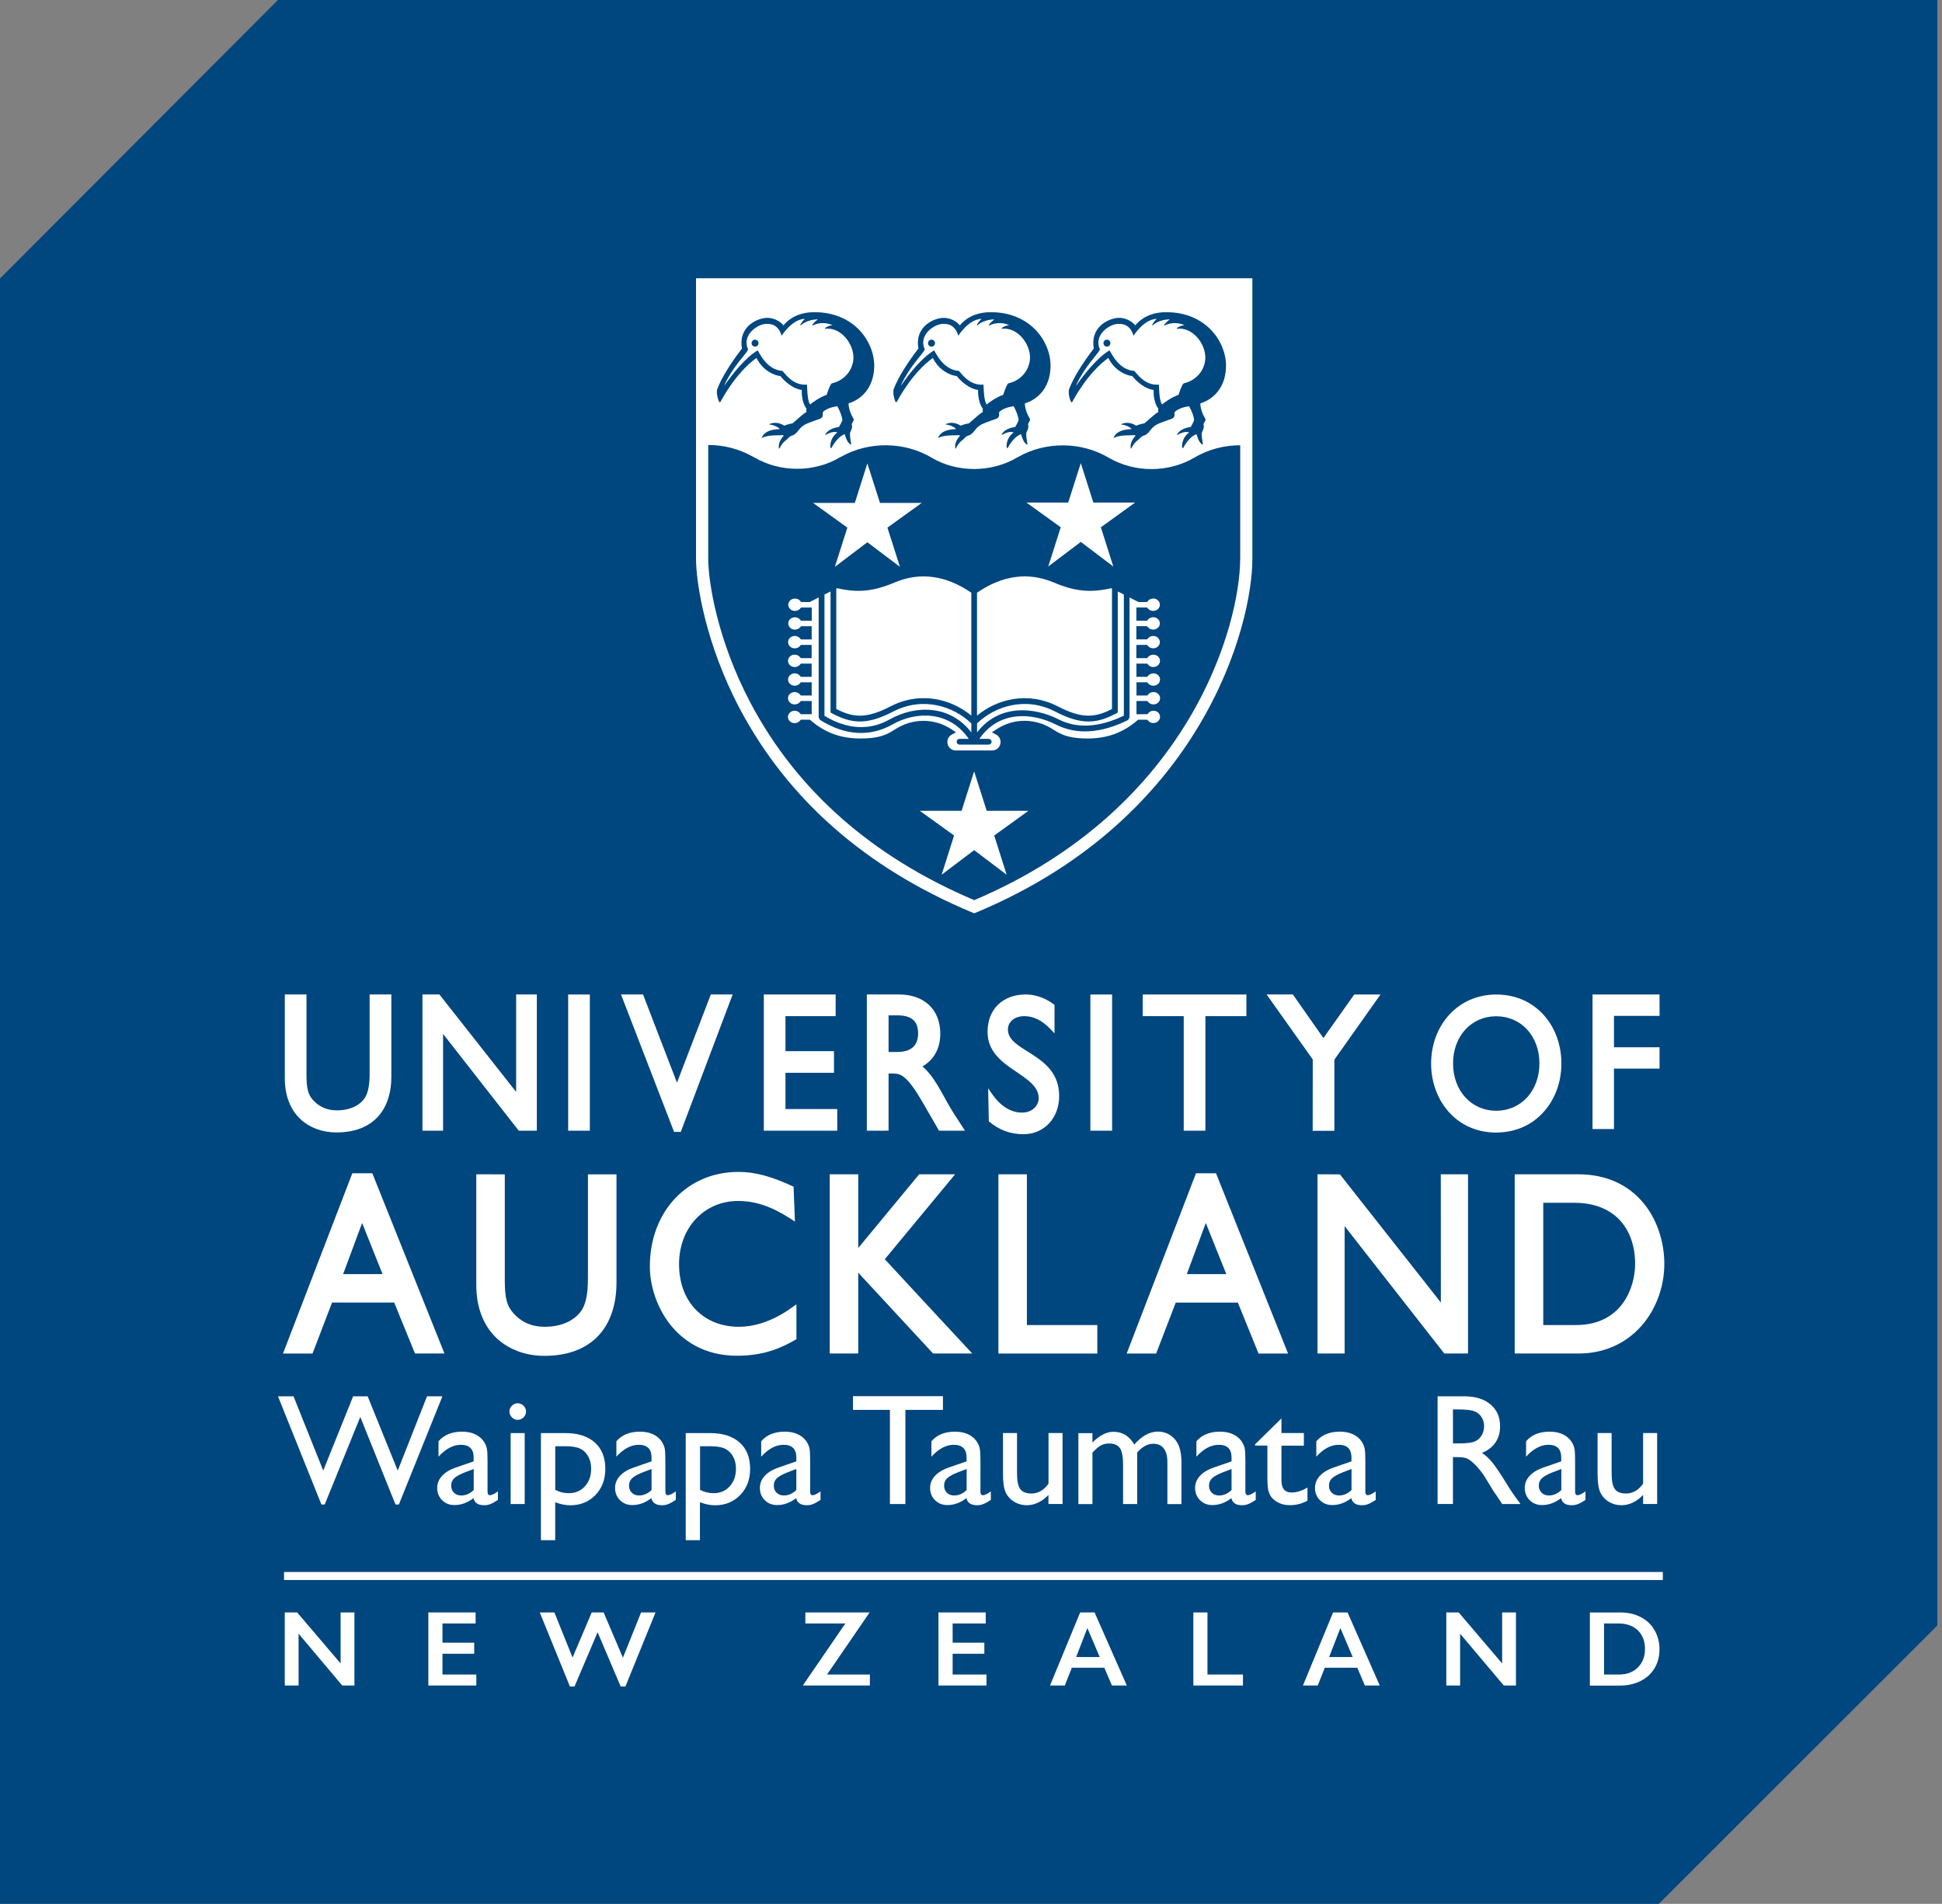 <?xml version="1.0" encoding="UTF-8" standalone="no"?><!DOCTYPE svg PUBLIC "-//W3C//DTD SVG 1.1//EN" "http://www.w3.org/Graphics/SVG/1.1/DTD/svg11.dtd"><svg width="100%" height="100%" viewBox="0 0 254 249" version="1.1" xmlns="http://www.w3.org/2000/svg" xmlns:xlink="http://www.w3.org/1999/xlink" xml:space="preserve" xmlns:serif="http://www.serif.com/" style="fill-rule:evenodd;clip-rule:evenodd;stroke-linejoin:round;stroke-miterlimit:2;"><rect x="0" y="0" width="254" height="249" fill="#808080" stroke="none"/><path d="M216.968,249l-216.968,0l0,-212.573l36.353,-36.427l217.042,0l0,212.595l-36.427,36.405Z" style="fill:#00467f;fill-rule:nonzero;"/><path d="M109.297,132.9l0,-2.835l-9.397,0l0,17.82l9.608,0l-0.001,-2.835l-6.772,0l0,-4.74l6.345,0l0,-2.835l-6.345,0l0,-4.575l6.563,0Zm-65.295,15.21c2.325,0 4.14,-0.682 5.392,-2.017c1.17,-1.253 1.793,-3.083 1.793,-5.28l-0,-10.748l-2.843,0l0,10.32c0,1.815 -0.262,2.85 -0.892,3.555c-0.435,0.48 -1.448,1.282 -3.405,1.282c-1.26,0 -2.28,-0.442 -3.113,-1.357c-0.652,-0.735 -0.847,-1.507 -0.847,-3.33l-0,-10.47l-2.835,-0.007l-0,11.002c-0,2.25 0.727,4.102 2.092,5.355c1.193,1.095 2.843,1.695 4.658,1.695Zm26.212,-0.225l0,-17.82l-2.707,0l-0,12.743l-10.035,-12.743l-2.22,0l-0,17.82l2.7,0l-0,-12.66c0.255,0.323 9.9,12.66 9.9,12.66l2.362,0Zm25.613,-17.82l-2.858,0c0,0 -4.297,11.197 -4.425,11.535c-0.127,-0.338 -4.44,-11.535 -4.44,-11.535l-2.88,0l6.938,17.97l0.877,0.007l6.787,-17.977Zm26.993,17.82l3.398,0l-0.465,-0.712c-0.938,-1.433 -1.328,-2.025 -1.943,-3.143c-0.54,-0.982 -1.095,-2.002 -1.658,-2.827c-0.502,-0.728 -0.975,-1.283 -1.5,-1.733c1.5,-0.847 2.333,-2.362 2.333,-4.275c0,-1.545 -0.51,-2.842 -1.47,-3.75c-0.953,-0.9 -2.31,-1.38 -3.922,-1.38l-4.215,0l-0,17.82l2.842,-0.007l0,-7.47l0.623,-0c0.967,-0 1.814,0.27 3.847,3.787l2.13,3.69Zm-2.737,-12.727c-0.001,0.742 -0.203,1.32 -0.6,1.732c-0.451,0.458 -1.178,0.698 -2.138,0.698l-1.125,-0l0,-4.793l1.125,0c1.853,0 2.715,0.728 2.737,2.303l0.001,0.06Zm13.905,-2.258c1.192,0 2.34,0.57 3.404,1.695l0.405,0.428l0.128,0.127l0,-3.72l-0.037,-0.023l-0.091,-0.075c-1.125,-0.832 -2.377,-1.267 -3.637,-1.267c-1.477,-0 -2.73,0.465 -3.623,1.335c-0.899,0.877 -1.372,2.107 -1.372,3.562c0,2.468 1.717,3.833 3.48,5.025l0.427,0.293l0.788,0.547c0.458,0.33 0.772,0.585 1.035,0.848c0.653,0.63 0.96,1.26 0.96,1.972c0,0.72 -0.608,1.868 -2.22,1.868c-1.395,-0 -2.76,-0.84 -3.833,-2.37l-0.427,-0.608l-0.135,-0.195l0.09,4.313l0.022,0.022c1.358,1.133 2.79,1.665 4.53,1.665c1.298,0 2.483,-0.51 3.338,-1.425c0.84,-0.907 1.312,-2.167 1.312,-3.555c0,-2.925 -1.807,-4.335 -3.495,-5.437l-1.23,-0.773c-0.442,-0.285 -0.772,-0.532 -1.035,-0.757c-0.66,-0.57 -0.945,-1.11 -0.945,-1.763c0.015,-1.02 0.9,-1.732 2.16,-1.732Zm37.703,14.993l2.835,-0l-0,-9.3c0.03,-0.038 6.037,-8.528 6.037,-8.528l-3.435,0c0,0 -3.93,5.535 -4.035,5.7c-0.112,-0.165 -3.997,-5.7 -3.997,-5.7l-3.435,-0.007c-0,-0 6.007,8.46 6.037,8.505c-0.007,0.052 -0.007,9.33 -0.007,9.33Zm-97.38,-17.828l2.835,0l-0,17.82l-2.835,0l-0,-17.82Zm68.302,0l2.843,0l-0,17.82l-2.843,0l0,-17.82Zm12.21,17.82l2.835,0l0,-14.985l5.363,0l-0,-2.835l-13.56,0l0,2.835l5.362,0l0,14.985Zm56.273,-8.123l5.962,0l0,-2.79l-5.962,0l-0,-4.109l5.962,-0l0,-2.798l-8.767,0l-0,17.603l2.805,-0l-0,-7.906Zm-15.458,8.363c2.543,0 4.725,-0.953 6.308,-2.745c1.463,-1.657 2.273,-3.885 2.273,-6.285c-0,-2.438 -0.818,-4.688 -2.303,-6.337c-1.575,-1.756 -3.735,-2.686 -6.233,-2.686c-2.43,0 -4.619,0.96 -6.187,2.701c-1.5,1.665 -2.317,3.915 -2.317,6.329c-0,2.393 0.81,4.62 2.28,6.293c1.544,1.755 3.75,2.73 6.18,2.73Zm-3.983,-13.47c1.035,-1.125 2.46,-1.74 4.028,-1.74c3.285,0 5.662,2.595 5.662,6.18c0,1.725 -0.57,3.3 -1.612,4.433c-1.035,1.132 -2.475,1.747 -4.043,1.747c-1.56,0 -2.992,-0.615 -4.027,-1.748c-1.043,-1.132 -1.613,-2.707 -1.613,-4.432c-0.007,-1.733 0.563,-3.308 1.605,-4.44Zm-32.61,18.795l-2.618,-0l-9.067,23.58l3.855,-0c-0,-0 2.52,-6.555 2.565,-6.668l8.122,0l2.708,6.668l3.863,-0l-9.428,-23.58Zm-3.817,13.185c0.09,-0.24 2.325,-6.255 2.482,-6.683c0.18,0.428 2.588,6.435 2.678,6.683l-5.16,-0Zm-11.708,6.667l-9.21,0l0,-19.717l-3.727,-0l-0,23.445l12.937,-0l0,-3.728Zm-100.087,-2.947l8.122,-0c0.045,0.112 2.723,6.667 2.723,6.667l3.855,0l-9.435,-23.572l-2.618,-0l-9.067,23.58l3.862,-0c0,-0 2.52,-6.555 2.558,-6.675Zm3.93,-10.403c0.165,0.428 2.572,6.435 2.67,6.683l-5.153,-0c0.083,-0.24 2.318,-6.255 2.483,-6.683Zm56.805,15.21l-0,-4.567l-0.158,0.105l-0.487,0.345c-2.213,1.605 -4.65,2.482 -6.871,2.482c-2.287,0 -4.245,-0.78 -5.669,-2.265c-1.426,-1.477 -2.168,-3.532 -2.168,-5.925c0,-2.31 0.78,-4.41 2.205,-5.925c1.417,-1.507 3.375,-2.34 5.513,-2.34c2.264,0 4.364,0.713 6.81,2.288l0.472,0.307l0.158,0.098l-0.18,-4.568l-0.06,-0.022c-2.858,-1.335 -5.003,-1.905 -7.163,-1.905c-6.698,-0 -11.573,5.197 -11.573,12.36c0,2.685 1.013,5.557 2.715,7.672c1.478,1.83 4.17,4.013 8.678,4.013c3.57,-0 5.827,-1.028 7.732,-2.138l0.045,-0.015Zm11.558,-10.47l9.195,-11.107l-4.702,0c-0,0 -7.65,9.248 -7.965,9.637l-0,-9.637l-3.735,0l-0,23.438l3.735,-0l-0,-10.568c0.314,0.345 9.787,10.568 9.787,10.568l5.123,-0c-0.008,0.007 -11.333,-12.21 -11.438,-12.331Zm99.262,-7.305c-2.032,-2.489 -4.987,-3.802 -8.549,-3.802l-8.326,0l0,23.438l8.355,-0c3.285,-0 6.128,-1.253 8.228,-3.615c1.89,-2.145 2.985,-5.1 2.985,-8.108c0,-2.932 -0.975,-5.827 -2.692,-7.912Zm-8.88,15.915l-4.261,-0l0,-15.99l4.111,-0c2.535,-0 4.605,0.825 5.985,2.362c1.252,1.403 1.919,3.345 1.919,5.633c0,2.97 -1.642,7.995 -7.754,7.995Zm-134.926,4.027c3.068,0 5.445,-0.892 7.095,-2.647c1.545,-1.65 2.355,-4.05 2.355,-6.953l0,-14.137l-3.735,-0l0,13.575c0,2.385 -0.345,3.742 -1.185,4.672c-0.57,0.623 -1.905,1.688 -4.477,1.688c-1.665,-0 -3.008,-0.578 -4.095,-1.785c-0.855,-0.96 -1.118,-1.98 -1.118,-4.38l0,-13.77l-3.727,-0.008l-0,14.483c-0,2.962 0.952,5.392 2.76,7.042c1.582,1.425 3.75,2.22 6.127,2.22Zm117.271,-6.975l-13.201,-16.762l-2.932,-0.008l-0,23.438l3.547,-0l0,-16.658c0.33,0.428 13.035,16.658 13.035,16.658l3.105,-0l0,-23.438l-3.562,0c0.007,0.008 0.007,16.238 0.007,16.77Zm-151.305,35.243l180.338,-0l0,1.05l-180.338,-0l0,-1.05Z" style="fill:#fff;fill-rule:nonzero;"/><path d="M127.32,118.837c-13.74,-5.752 -23.865,-14.625 -30.09,-26.385c-4.485,-8.467 -5.67,-16.365 -5.67,-19.35l-0,-36.18l71.7,0l0,36.18c0,8.558 -6.42,33.465 -35.738,45.735l-0.105,0.045l-0.097,-0.045Z" style="fill:none;fill-rule:nonzero;"/><path d="M109.193,74.137l4.252,-3.217l4.26,3.217l-1.635,-5.13l4.485,-3.232l-5.46,-0l-1.65,-5.168l-1.642,5.168l-5.46,-0l4.484,3.232l-1.635,5.13Zm27.908,-0.044l4.26,-3.218l4.253,3.218l-1.628,-5.13l4.477,-3.233l-5.46,0l-1.642,-5.16l-1.65,5.16l-5.46,0l4.485,3.233l-1.635,5.129Zm-8.048,31.95l-1.642,-5.16l-1.643,5.16l-5.467,0l4.485,3.233l-1.628,5.13l4.253,-3.218l4.252,3.218l-1.627,-5.13l4.477,-3.233l-5.46,0Zm21.818,-13.087c-0.27,-0 -0.525,0.12 -0.69,0.322l-0.113,0.135l-1.425,0l0,-1.732l1.418,-0l0.112,0.135c0.165,0.202 0.42,0.315 0.69,0.315c0.48,-0 0.87,-0.36 0.87,-0.81c0,-0.443 -0.39,-0.81 -0.87,-0.81c-0.277,0 -0.525,0.112 -0.69,0.323l-0.112,0.135l-1.418,-0l0,-1.733l1.41,0l0.113,0.135c0.165,0.203 0.42,0.315 0.69,0.315c0.48,0 0.87,-0.36 0.87,-0.81c-0,-0.45 -0.39,-0.81 -0.87,-0.81c-0.27,0 -0.525,0.12 -0.698,0.323l-0.112,0.135l-1.41,-0l-0,-1.733l1.41,0l0.112,0.135c0.165,0.203 0.42,0.315 0.69,0.315c0.48,0 0.87,-0.36 0.87,-0.81c0,-0.442 -0.39,-0.81 -0.87,-0.81c-0.27,0 -0.525,0.12 -0.697,0.323l-0.113,0.135l-1.41,-0l0,-1.733l1.403,0l0.112,0.135c0.165,0.195 0.42,0.315 0.69,0.315c0.48,0 0.87,-0.367 0.87,-0.81c0,-0.442 -0.39,-0.81 -0.87,-0.81c-0.27,0 -0.525,0.113 -0.69,0.315l-0.112,0.135l-1.403,0l0,-1.732l1.395,-0l0.113,0.135c0.172,0.202 0.42,0.315 0.697,0.315c0.48,-0 0.87,-0.36 0.87,-0.81c0,-0.45 -0.39,-0.81 -0.87,-0.81c-0.27,-0 -0.525,0.12 -0.697,0.322l-0.113,0.135l-1.395,0l0,-1.732l1.395,-0l0.113,0.135c0.172,0.202 0.427,0.315 0.697,0.315c0.48,-0 0.87,-0.36 0.87,-0.81c0,-0.443 -0.39,-0.81 -0.87,-0.81c-0.277,-0 -0.525,0.12 -0.697,0.322l-0.113,0.135l-1.102,0.008l-1.185,-0.6l-0,15.697l-0.21,0.338c-3.548,1.755 -6.713,1.95 -9.42,0.585c-3.053,-1.545 -7.41,-1.905 -10.013,1.875l1.223,-0c0.21,-0 0.375,0.165 0.375,0.375c-0,0.21 -0.165,0.375 -0.375,0.375l-3.818,-0c-0.21,-0 -0.375,-0.165 -0.375,-0.375c0,-0.21 0.165,-0.375 0.375,-0.375l1.215,-0c-2.557,-3.72 -6.907,-3.638 -9.997,-1.883c-2.933,1.658 -6.21,1.455 -9.465,-0.6l-0.173,-0.315l0,-15.697l-1.185,0.6l-1.11,-0.008l-0.112,-0.135c-0.165,-0.202 -0.42,-0.315 -0.698,-0.315c-0.48,0 -0.87,0.36 -0.87,0.81c0,0.443 0.39,0.81 0.87,0.81c0.27,0 0.525,-0.112 0.69,-0.315l0.113,-0.135l1.395,0l-0,1.733l-1.395,-0l-0.113,-0.135c-0.165,-0.203 -0.42,-0.323 -0.697,-0.323c-0.48,0 -0.87,0.36 -0.87,0.81c-0,0.443 0.39,0.81 0.87,0.81c0.27,0 0.525,-0.112 0.69,-0.315l0.112,-0.135l1.395,0l0,1.733l-1.402,-0l-0.113,-0.135c-0.172,-0.203 -0.42,-0.323 -0.697,-0.323c-0.48,0 -0.878,0.36 -0.878,0.81c0,0.45 0.39,0.81 0.878,0.81c0.27,0 0.525,-0.112 0.69,-0.315l0.112,-0.135l1.403,0l-0,1.733l-1.41,-0l-0.113,-0.135c-0.165,-0.203 -0.42,-0.323 -0.69,-0.323c-0.48,0 -0.877,0.36 -0.877,0.81c-0,0.45 0.39,0.81 0.877,0.81c0.27,0 0.518,-0.113 0.69,-0.315l0.113,-0.135l1.41,0l-0,1.733l-1.41,-0.001l-0.113,-0.135c-0.172,-0.21 -0.42,-0.322 -0.69,-0.322c-0.48,0 -0.87,0.36 -0.87,0.81c0,0.442 0.39,0.81 0.87,0.81c0.27,-0 0.525,-0.113 0.69,-0.315l0.113,-0.135l1.417,-0l0,1.732l-1.417,0l-0.113,-0.135c-0.165,-0.202 -0.42,-0.322 -0.69,-0.322c-0.48,-0 -0.877,0.36 -0.877,0.81c-0,0.45 0.39,0.81 0.877,0.81c0.27,-0 0.525,-0.113 0.69,-0.315l0.113,-0.135l1.417,-0l0,1.732l-1.425,0l-0.112,-0.135c-0.165,-0.202 -0.42,-0.322 -0.69,-0.322c-0.48,-0 -0.878,0.36 -0.878,0.81c0,0.45 0.39,0.81 0.878,0.81c0.27,-0 0.525,-0.113 0.69,-0.315l0.112,-0.135l1.193,-0l0.105,0.09c1.875,1.62 3.937,2.37 6.495,2.37c2.025,-0 3.195,-0.3 4.477,-1.155c1.17,-0.773 2.475,-1.155 3.773,-1.155c1.297,-0 2.595,0.382 3.742,1.155l0.518,0.352l-0.555,0.293c-0.36,0.187 -0.578,0.562 -0.578,0.975c0,0.607 0.495,1.102 1.103,1.102l4.755,0c0.607,0 1.102,-0.495 1.102,-1.102c0,-0.413 -0.225,-0.788 -0.577,-0.975l-0.555,-0.293l0.525,-0.352c2.295,-1.545 5.175,-1.545 7.515,-0c1.29,0.847 2.46,1.155 4.485,1.155c2.557,-0 4.627,-0.758 6.495,-2.37l0.105,-0.09l1.185,-0l0.112,0.127c0.173,0.203 0.428,0.315 0.69,0.315c0.48,0 0.878,-0.36 0.878,-0.81c-0,-0.45 -0.375,-0.802 -0.855,-0.802Z" style="fill:#fff;fill-rule:nonzero;"/><path d="M107.835,77.753l0,15.87c2.947,1.792 5.895,1.957 8.52,0.472c3.277,-1.853 7.837,-1.995 10.687,1.695l0,-1.177c-2.31,-2.243 -6.337,-3.57 -10.245,-1.538c-3.562,1.853 -5.542,1.5 -7.965,0.225l-0.202,-0.105l-0,-15.832l-0.795,0.39Zm30.623,16.335c2.43,1.23 5.294,1.065 8.535,-0.488l-0,-15.84l-0.796,-0.397l0,15.832l-0.202,0.105c-2.415,1.283 -4.403,1.628 -7.957,-0.225c-3.908,-2.032 -7.936,-0.705 -10.245,1.538l-0,1.177c2.887,-3.742 7.447,-3.33 10.665,-1.702Z" style="fill:#fff;fill-rule:nonzero;"/><path d="M109.477,76.928l-0.097,0.052l-0,15.75c2.145,1.102 3.877,1.327 7.065,-0.33c1.462,-0.765 2.947,-1.088 4.365,-1.088c2.407,0 4.612,0.938 6.232,2.288l0,-16.08c-3.345,-2.288 -6.72,-2.738 -10.042,-1.335c-2.752,1.162 -4.8,1.372 -7.523,0.742Zm28.905,15.473c3.188,1.657 4.913,1.432 7.058,0.33l0,-15.75l-0.097,-0.053c-2.715,0.63 -4.77,0.42 -7.516,-0.742c-3.329,-1.403 -6.704,-0.96 -10.042,1.335l0,16.08c2.565,-2.138 6.63,-3.255 10.597,-1.2Zm6.728,-46.575c0.165,0.127 1.095,2.55 3.24,2.685c0.24,0.18 1.312,1.972 3.225,1.793c0.022,0.202 0.015,1.927 0.352,2.489l0.075,0.105c-0.007,-0.052 0.015,-0.007 0.015,-0.007c0.15,-0.173 1.231,-0.953 2.123,-1.245c0,-0 0.383,-1.185 0.645,-1.492c1.853,-0.428 2.813,-1.891 2.865,-3.308c0.038,-1.973 -1.732,-4.102 -3.705,-3.848c0,0 -0.067,0 -0.007,-0.052c0.06,-0.158 0.63,-0.405 0.997,-0.428c-1.635,-0.652 -2.707,0.143 -2.67,0.053l-0.015,-0.053c0,0 0.225,-0.375 0.757,-0.742c-1.515,-0 -2.287,0.81 -2.287,0.81l-0.008,-0.113c0,0 0.098,-0.307 0.585,-0.772c-1.71,0.052 -3.045,2.22 -3.045,2.22c0,-0 -0.3,-1.553 -1.792,-1.553c-1.088,-0.165 -3.525,1.328 -2.588,3.345c-0.435,0.81 -1.867,2.055 -3.082,4.583c-0.023,0.052 0.022,0.037 -0,0.09c1.117,-1.568 2.7,-3.578 4.32,-4.56Zm-0.338,-1.403c0.255,0 0.458,0.203 0.458,0.458c-0,0.249 -0.205,0.454 -0.454,0.454c-0.249,-0 -0.454,-0.205 -0.454,-0.454c0,-0.248 0.203,-0.458 0.45,-0.458Zm-22.605,1.403c0.165,0.127 1.103,2.55 3.248,2.685c0.24,0.18 1.312,1.972 3.217,1.792c0.023,0.203 0.023,1.928 0.353,2.49l0.082,0.105c-0.007,-0.052 0.015,-0.007 0.015,-0.007c0.15,-0.173 1.23,-0.953 2.123,-1.245c0,-0 0.382,-1.185 0.645,-1.493c1.86,-0.427 2.805,-1.89 2.873,-3.307c0.037,-1.973 -1.733,-4.103 -3.705,-3.848c-0,0 -0.06,0 -0.008,-0.052c0.068,-0.158 0.638,-0.405 0.998,-0.428c-1.635,-0.652 -2.7,0.143 -2.67,0.053l-0.015,-0.053c-0,0 0.217,-0.375 0.757,-0.742c-1.515,-0 -2.28,0.81 -2.28,0.81l-0.007,-0.113c-0,0 0.105,-0.307 0.585,-0.772c-1.71,0.052 -3.045,2.22 -3.045,2.22c-0,-0 -0.293,-1.553 -1.785,-1.553c-1.088,-0.165 -3.525,1.328 -2.588,3.345c-0.435,0.81 -1.86,2.055 -3.082,4.583c-0.03,0.052 0.022,0.037 -0,0.09c1.08,-1.568 2.677,-3.578 4.29,-4.56Zm-0.331,-1.403c0.251,0.001 0.458,0.207 0.458,0.458c-0,0.251 -0.207,0.457 -0.458,0.457c-0.255,0 -0.457,-0.202 -0.457,-0.457c-0,-0.248 0.202,-0.458 0.457,-0.458Z" style="fill:#fff;fill-rule:nonzero;"/><path d="M91.035,36.39l0,36.712c0,3.038 1.2,11.04 5.73,19.598c6.285,11.865 16.492,20.828 30.352,26.625l0.308,0.127l0.307,-0.127c29.588,-12.383 36.068,-37.568 36.068,-46.223l-0,-36.712l-72.765,0Zm48.795,14.513c0.54,-1.478 1.83,-3.51 3.232,-5.318c-0.532,-3.045 2.273,-4.05 3.36,-4.013c1.125,0.023 1.92,0.758 2.055,0.983c1.298,-1.523 2.985,-1.68 3.75,-1.717c5.475,-0.173 8.243,3.922 8.123,7.199c-0.135,3.736 -2.97,4.605 -3.353,4.718c0,0 -0.044,0.81 0.585,1.905c0.038,0.083 0.165,0.173 0.045,0.383c-0.014,0.045 -0.127,0.247 -0.157,0.285c-0.023,0.037 -0.075,0.15 -0.037,0.292c0.067,0.24 -0.023,0.533 -0.203,0.87c-0.135,0.3 0.023,1.058 0.097,1.575c0.016,0.105 -0.06,0.113 -0.127,0.038c-0.345,-0.225 -0.615,-0.923 -0.697,-1.313c-0.668,0.173 -1.433,1.148 -1.695,1.718c-0.03,0.082 -0.166,0.165 -0.188,-0.015c-0.015,-0.045 -0.143,-1.14 0.915,-1.943c-0.54,-0.172 -1.095,0.09 -1.477,0.3c-0.023,0.03 -0.188,0.098 -0.068,-0.075c0.03,-0.037 0.33,-0.735 1.755,-0.937c0.015,-0.053 0.315,-0.518 0.435,-0.878c-0.03,-0.532 -0.307,-1.2 -0.645,-1.822c-0.052,-0 -1.065,0.09 -1.777,0.637c-0.046,0.03 -0.143,0.12 -0.143,0.263l0,0.307c0.015,0.045 -0.052,0.323 -0.412,0.443c-0.03,0.03 -1.23,0.412 -1.808,0.682c-0.03,0.023 -0.54,0.248 -0.915,0.78c-0.083,0.083 -0.382,0.555 -0.817,0.698c-0.113,0.022 -0.345,0.135 -0.511,0.3c-0.165,0.172 -0.322,0.337 -0.465,0.427c-0.142,0.09 -0.465,0.443 -0.697,0.923c-0.038,0.067 -0.105,0.157 -0.105,-0c-0.015,-0.195 0.007,-0.45 0.007,-0.45c0.135,-0.608 0.413,-0.915 0.653,-1.178c-0.097,-0.03 -0.083,-0.007 -0.18,-0.06c-0.435,0.053 -1.808,-0.067 -2.632,0.33c-0.061,0.03 -0.12,0.023 -0.061,-0.067c0.15,-0.21 0.458,-1.005 2.311,-1.043c0.03,-0.172 -0.826,-0.592 -1.261,-0.592c-0.127,-0 -0.052,-0.075 0,-0.098c0.098,-0.045 0.916,-0.397 1.875,0.233c0.046,-0.03 0.698,-0.263 1.065,-0.293c0.443,-0.33 1.44,-1.327 1.838,-1.477c-0.008,-0.06 -0.038,-0.27 0.015,-0.488l-0.052,-0.015c-0.518,-0.735 -0.601,-1.807 -0.578,-2.407c-1.065,-0.098 -2.198,-1.05 -2.797,-1.815c-0.773,-0.053 -2.303,-0.705 -3.128,-2.363c-2.79,2.01 -4.605,5.58 -4.71,5.745c-0.067,0.053 -0.105,0.053 -0.157,0.015c-0.3,-0.562 -0.36,-1.41 -0.263,-1.672Zm-22.942,-0c0.54,-1.478 1.83,-3.51 3.232,-5.318c-0.525,-3.045 2.273,-4.05 3.36,-4.013c1.125,0.023 1.92,0.758 2.055,0.983c1.29,-1.523 2.978,-1.68 3.75,-1.717c5.468,-0.173 8.243,3.922 8.115,7.199c-0.135,3.736 -2.97,4.605 -3.352,4.718c-0,0 -0.045,0.81 0.585,1.905c0.037,0.083 0.165,0.173 0.045,0.383c-0.015,0.045 -0.128,0.247 -0.158,0.285c-0.03,0.037 -0.075,0.15 -0.037,0.292c0.067,0.24 -0.023,0.533 -0.203,0.87c-0.142,0.3 0.023,1.058 0.097,1.575c0.016,0.105 -0.06,0.113 -0.127,0.038c-0.345,-0.225 -0.615,-0.923 -0.697,-1.313c-0.668,0.173 -1.433,1.148 -1.695,1.718c-0.023,0.082 -0.165,0.165 -0.195,-0.015c-0.008,-0.045 -0.143,-1.14 0.922,-1.943c-0.54,-0.172 -1.095,0.09 -1.477,0.3c-0.03,0.03 -0.188,0.098 -0.068,-0.075c0.023,-0.037 0.33,-0.735 1.748,-0.937c0.015,-0.053 0.315,-0.518 0.442,-0.878c-0.037,-0.532 -0.315,-1.2 -0.645,-1.822c-0.052,-0 -1.065,0.09 -1.777,0.637c-0.085,0.061 -0.136,0.158 -0.136,0.263l0,0.307c0.016,0.045 -0.052,0.323 -0.419,0.443c-0.038,0.03 -1.23,0.412 -1.8,0.682c-0.03,0.023 -0.548,0.248 -0.923,0.78c-0.082,0.083 -0.382,0.555 -0.817,0.698c-0.113,0.022 -0.345,0.135 -0.51,0.3c-0.165,0.172 -0.323,0.337 -0.465,0.427c-0.143,0.09 -0.465,0.443 -0.698,0.923c-0.038,0.067 -0.105,0.157 -0.105,-0c-0.015,-0.195 0.008,-0.45 0,-0.45c0.143,-0.608 0.42,-0.915 0.653,-1.178c-0.098,-0.03 -0.083,-0.007 -0.18,-0.06c-0.435,0.053 -1.808,-0.067 -2.633,0.33c-0.06,0.03 -0.12,0.023 -0.06,-0.067c0.158,-0.21 0.458,-1.005 2.31,-1.043c0.023,-0.172 -0.825,-0.592 -1.252,-0.592c-0.135,-0 -0.06,-0.075 -0,-0.098c0.097,-0.045 0.907,-0.397 1.875,0.233c0.045,-0.03 0.69,-0.263 1.057,-0.293c0.45,-0.33 1.44,-1.327 1.838,-1.477c-0,-0.06 -0.038,-0.27 0.015,-0.488l-0.053,-0.015c-0.51,-0.735 -0.6,-1.807 -0.577,-2.407c-1.058,-0.098 -2.198,-1.05 -2.798,-1.815c-0.772,-0.053 -2.302,-0.705 -3.12,-2.363c-2.79,2.01 -4.612,5.58 -4.717,5.745c-0.06,0.053 -0.098,0.053 -0.15,0.015c-0.285,-0.562 -0.353,-1.41 -0.255,-1.672Zm-23.078,-0c0.54,-1.478 1.83,-3.51 3.233,-5.318c-0.533,-3.045 2.272,-4.05 3.36,-4.013c1.132,0.023 1.92,0.758 2.062,0.983c1.29,-1.523 2.978,-1.68 3.75,-1.717c5.468,-0.173 8.243,3.922 8.123,7.199c-0.143,3.736 -2.97,4.605 -3.353,4.718c0,0 -0.045,0.81 0.585,1.905c0.038,0.083 0.165,0.173 0.045,0.383c-0.022,0.045 -0.127,0.247 -0.157,0.285c-0.023,0.037 -0.075,0.15 -0.03,0.292c0.067,0.24 -0.023,0.533 -0.203,0.87c-0.135,0.3 0.023,1.058 0.098,1.575c0.015,0.105 -0.06,0.113 -0.128,0.038c-0.352,-0.225 -0.615,-0.923 -0.705,-1.313c-0.66,0.173 -1.425,1.148 -1.687,1.718c-0.023,0.082 -0.165,0.165 -0.188,-0.015c-0.007,-0.045 -0.142,-1.14 0.915,-1.943c-0.54,-0.172 -1.095,0.09 -1.477,0.3c-0.03,0.03 -0.188,0.098 -0.068,-0.075c0.023,-0.037 0.33,-0.735 1.748,-0.937c0.015,-0.053 0.315,-0.518 0.442,-0.878c-0.037,-0.532 -0.315,-1.2 -0.652,-1.822c-0.053,-0 -1.065,0.09 -1.778,0.637c-0.085,0.061 -0.135,0.158 -0.135,0.263l0,0.307c0.008,0.045 -0.052,0.323 -0.42,0.443c-0.03,0.03 -1.23,0.412 -1.8,0.682c-0.03,0.023 -0.54,0.248 -0.922,0.78c-0.083,0.083 -0.383,0.555 -0.818,0.698c-0.105,0.022 -0.345,0.135 -0.51,0.3c-0.172,0.172 -0.322,0.337 -0.465,0.427c-0.142,0.09 -0.465,0.443 -0.697,0.923c-0.038,0.067 -0.105,0.157 -0.113,-0c-0.015,-0.195 0.015,-0.45 0.008,-0.45c0.135,-0.608 0.412,-0.915 0.652,-1.178c-0.09,-0.03 -0.082,-0.007 -0.18,-0.06c-0.442,0.053 -1.807,-0.067 -2.632,0.33c-0.06,0.03 -0.128,0.023 -0.06,-0.067c0.15,-0.21 0.457,-1.005 2.31,-1.043c0.022,-0.172 -0.825,-0.592 -1.26,-0.592c-0.135,-0 -0.053,-0.075 -0,-0.098c0.097,-0.045 0.907,-0.397 1.875,0.233c0.037,-0.03 0.69,-0.263 1.065,-0.293c0.442,-0.33 1.432,-1.327 1.837,-1.477c-0.007,-0.06 -0.037,-0.27 0.008,-0.488l-0.045,-0.015c-0.518,-0.735 -0.6,-1.807 -0.578,-2.407c-1.057,-0.098 -2.197,-1.05 -2.805,-1.815c-0.765,-0.053 -2.302,-0.705 -3.12,-2.363c-2.79,2.01 -4.605,5.58 -4.71,5.745c-0.067,0.053 -0.105,0.053 -0.15,0.015c-0.307,-0.562 -0.375,-1.41 -0.27,-1.672Zm68.393,22.199c-0,8.333 -6.263,32.535 -34.778,44.625c-13.35,-5.654 -23.19,-14.325 -29.25,-25.77c-4.387,-8.287 -5.542,-15.952 -5.542,-18.855l-0,-14.902l0.037,-0c2.01,-0 3.99,0.517 5.738,1.492l0.232,0.12c3.39,2.003 7.838,2.003 11.213,0.008l0.165,-0.098l0.015,0.008c3.577,-2.025 8.227,-1.988 11.775,0.105l0.06,0.045c3.375,1.965 7.8,1.943 11.16,-0.038l0.105,-0.052c3.585,-2.077 8.287,-2.047 11.85,0.06c3.42,2.01 7.852,1.995 11.235,0c1.807,-1.065 3.87,-1.613 5.992,-1.613l0,14.865l-0.007,0Z" style="fill:#fff;fill-rule:nonzero;"/><path d="M99.09,45.825c0.165,0.127 1.095,2.55 3.24,2.685c0.24,0.18 1.313,1.972 3.217,1.793c0.023,0.202 0.023,1.927 0.346,2.489l0.082,0.105c-0.007,-0.052 0.015,-0.007 0.015,-0.007c0.15,-0.173 1.23,-0.953 2.123,-1.245c-0,-0 0.382,-1.185 0.645,-1.492c1.852,-0.428 2.812,-1.891 2.865,-3.308c0.037,-1.973 -1.725,-4.102 -3.705,-3.848c-0,0 -0.068,0 -0.008,-0.052c0.06,-0.158 0.63,-0.405 0.998,-0.428c-1.635,-0.652 -2.7,0.143 -2.67,0.053l-0.015,-0.053c-0,0 0.225,-0.375 0.757,-0.742c-1.515,-0 -2.287,0.81 -2.287,0.81l-0.008,-0.113c0,0 0.105,-0.307 0.585,-0.772c-1.71,0.052 -3.045,2.22 -3.045,2.22c0,-0 -0.3,-1.553 -1.785,-1.553c-1.087,-0.165 -3.525,1.328 -2.587,3.345c-0.435,0.81 -1.86,2.055 -3.083,4.583c-0.03,0.052 0.03,0.037 0,0.09c1.11,-1.568 2.7,-3.578 4.32,-4.56Zm-0.337,-1.403c0.247,0 0.457,0.203 0.457,0.458c0,0.249 -0.205,0.454 -0.454,0.454c-0.249,-0 -0.454,-0.205 -0.454,-0.454c0.001,-0.248 0.203,-0.458 0.451,-0.458Z" style="fill:#fff;fill-rule:nonzero;"/><g><path d="M55.853,182.625l2.01,0l-5.693,14.145l-0.443,0l-4.605,-11.453l-4.65,11.453l-0.435,0l-5.677,-14.145l2.032,0l3.886,9.712l3.907,-9.712l1.905,0l3.93,9.712l3.832,-9.712Zm7.913,8.512l0,3.946c0,0.315 0.105,0.472 0.323,0.472c0.217,0 0.57,-0.165 1.035,-0.495l-0,1.118c-0.42,0.269 -0.75,0.45 -1.005,0.547c-0.255,0.097 -0.518,0.143 -0.796,0.143c-0.787,-0 -1.252,-0.308 -1.395,-0.93c-0.779,0.607 -1.612,0.907 -2.489,0.907c-0.645,-0 -1.185,-0.21 -1.613,-0.638c-0.427,-0.427 -0.645,-0.959 -0.645,-1.605c0,-0.585 0.21,-1.11 0.63,-1.567c0.42,-0.458 1.02,-0.825 1.793,-1.095l2.347,-0.81l0,-0.495c0,-1.118 -0.555,-1.673 -1.673,-1.673c-0.997,0 -1.972,0.518 -2.925,1.553l0,-2.01c0.713,-0.84 1.74,-1.26 3.075,-1.26c0.998,-0 1.808,0.262 2.408,0.787c0.202,0.165 0.382,0.39 0.547,0.668c0.158,0.277 0.263,0.555 0.308,0.84c0.052,0.285 0.075,0.817 0.075,1.597Zm-1.808,3.743l0,-2.753l-1.23,0.473c-0.622,0.247 -1.065,0.502 -1.327,0.75c-0.255,0.255 -0.39,0.57 -0.39,0.945c0,0.382 0.12,0.697 0.367,0.937c0.248,0.24 0.563,0.36 0.953,0.36c0.592,0 1.133,-0.24 1.627,-0.712Zm5.738,-11.348c0.3,0 0.563,0.105 0.78,0.315c0.218,0.21 0.323,0.465 0.323,0.765c-0,0.293 -0.105,0.555 -0.323,0.765c-0.218,0.218 -0.472,0.323 -0.78,0.323c-0.285,0 -0.532,-0.113 -0.742,-0.33c-0.218,-0.217 -0.323,-0.472 -0.323,-0.765c-0,-0.285 0.105,-0.533 0.323,-0.75c0.217,-0.218 0.465,-0.323 0.742,-0.323Zm-0.907,3.9l1.837,0l0,9.278l-1.838,-0l0,-9.278Zm3.96,14.01l0,-14.01l3.21,0c1.643,0 2.925,0.413 3.84,1.23c0.915,0.818 1.373,1.965 1.373,3.443c-0,1.395 -0.435,2.535 -1.29,3.427c-0.863,0.893 -1.965,1.343 -3.3,1.343c-0.593,-0 -1.245,-0.128 -1.965,-0.39l-0,4.957l-1.868,0Zm3.173,-12.292l-1.298,-0l0,5.708c0.563,0.292 1.155,0.434 1.77,0.434c0.855,0 1.56,-0.299 2.108,-0.9c0.547,-0.6 0.817,-1.364 0.817,-2.309c0,-0.608 -0.127,-1.141 -0.389,-1.605c-0.256,-0.465 -0.608,-0.803 -1.058,-1.013c-0.442,-0.21 -1.095,-0.315 -1.95,-0.315Zm13.103,1.987l-0,3.946c-0,0.315 0.105,0.472 0.322,0.472c0.225,0 0.57,-0.165 1.043,-0.495l-0.001,1.118c-0.419,0.269 -0.749,0.45 -1.004,0.547c-0.255,0.097 -0.518,0.143 -0.795,0.143c-0.788,-0 -1.253,-0.308 -1.395,-0.93c-0.781,0.607 -1.613,0.907 -2.49,0.907c-0.645,-0 -1.185,-0.21 -1.613,-0.638c-0.427,-0.427 -0.645,-0.959 -0.645,-1.605c0,-0.585 0.21,-1.11 0.63,-1.567c0.42,-0.458 1.02,-0.825 1.793,-1.095l2.347,-0.81l0,-0.495c0,-1.118 -0.563,-1.673 -1.672,-1.673c-0.998,0 -1.981,0.518 -2.926,1.553l0,-2.01c0.713,-0.84 1.74,-1.26 3.075,-1.26c1.005,-0 1.808,0.262 2.408,0.787c0.202,0.165 0.382,0.39 0.547,0.668c0.158,0.277 0.263,0.555 0.308,0.84c0.045,0.285 0.067,0.817 0.067,1.597Zm-1.807,3.743l0,-2.753l-1.23,0.473c-0.622,0.247 -1.065,0.502 -1.328,0.75c-0.254,0.255 -0.389,0.57 -0.389,0.945c-0,0.382 0.12,0.697 0.367,0.937c0.248,0.24 0.563,0.36 0.953,0.36c0.584,0 1.132,-0.24 1.627,-0.712Zm4.47,6.562l0,-14.01l3.21,0c1.642,0 2.925,0.413 3.84,1.23c0.915,0.818 1.373,1.965 1.373,3.443c-0.001,1.395 -0.428,2.535 -1.298,3.427c-0.862,0.893 -1.965,1.343 -3.3,1.343c-0.593,-0 -1.245,-0.128 -1.965,-0.39l0,4.957l-1.86,0Zm3.172,-12.292l-1.297,-0l0,5.707c0.563,0.293 1.155,0.435 1.77,0.435c0.862,0 1.56,-0.3 2.108,-0.9c0.547,-0.6 0.817,-1.365 0.817,-2.31c0,-0.607 -0.127,-1.14 -0.39,-1.605c-0.255,-0.465 -0.615,-0.802 -1.057,-1.012c-0.443,-0.21 -1.095,-0.315 -1.95,-0.315Zm13.102,1.987l0,3.945c0,0.315 0.105,0.473 0.323,0.473c0.217,-0 0.57,-0.165 1.035,-0.495l-0,1.117c-0.413,0.27 -0.75,0.45 -1.005,0.548c-0.255,0.097 -0.518,0.142 -0.795,0.142c-0.788,0 -1.253,-0.307 -1.388,-0.93c-0.78,0.608 -1.612,0.908 -2.49,0.908c-0.645,-0 -1.185,-0.21 -1.612,-0.638c-0.428,-0.427 -0.645,-0.96 -0.645,-1.605c-0.001,-0.585 0.21,-1.11 0.629,-1.567c0.421,-0.458 1.02,-0.825 1.793,-1.095l2.347,-0.81l0,-0.495c0,-1.118 -0.555,-1.673 -1.672,-1.673c-1.005,0 -1.973,0.518 -2.925,1.553l-0,-2.01c0.712,-0.84 1.74,-1.26 3.075,-1.26c0.997,-0 1.807,0.262 2.407,0.787c0.203,0.165 0.383,0.39 0.548,0.668c0.165,0.277 0.262,0.555 0.307,0.84c0.045,0.285 0.068,0.817 0.068,1.597Zm-1.808,3.743l0.001,-2.753l-1.23,0.473c-0.623,0.247 -1.065,0.502 -1.328,0.75c-0.262,0.255 -0.39,0.57 -0.39,0.945c0,0.382 0.12,0.697 0.368,0.937c0.247,0.24 0.562,0.36 0.952,0.36c0.593,0 1.133,-0.24 1.628,-0.712Zm7.41,-12.278l11.767,0l0,1.793l-4.912,-0l-0,12.315l-2.025,-0l-0,-12.315l-4.83,-0l-0,-1.793Zm16.672,8.535l0,3.945c0,0.315 0.105,0.473 0.323,0.473c0.225,-0 0.57,-0.165 1.035,-0.495l-0,1.117c-0.413,0.27 -0.75,0.45 -1.006,0.548c-0.255,0.097 -0.517,0.142 -0.794,0.142c-0.788,0 -1.253,-0.307 -1.396,-0.93c-0.78,0.608 -1.612,0.908 -2.49,0.908c-0.645,-0 -1.185,-0.21 -1.612,-0.638c-0.428,-0.427 -0.645,-0.96 -0.645,-1.605c-0,-0.585 0.21,-1.11 0.63,-1.567c0.42,-0.458 1.012,-0.825 1.792,-1.095l2.348,-0.81l-0,-0.495c-0,-1.118 -0.555,-1.673 -1.673,-1.673c-1.005,0 -1.98,0.518 -2.925,1.553l0,-2.01c0.713,-0.84 1.74,-1.26 3.075,-1.26c1.005,-0 1.808,0.262 2.408,0.787c0.202,0.165 0.382,0.39 0.547,0.668c0.165,0.277 0.263,0.555 0.308,0.84c0.052,0.285 0.075,0.817 0.075,1.597Zm-1.807,3.743l-0,-2.753l-1.23,0.473c-0.623,0.247 -1.065,0.502 -1.328,0.75c-0.262,0.255 -0.39,0.57 -0.39,0.945c0,0.382 0.12,0.697 0.368,0.937c0.247,0.24 0.562,0.36 0.952,0.36c0.593,0 1.133,-0.24 1.628,-0.712Zm10.702,1.83l0,-1.193c-0.39,0.428 -0.832,0.758 -1.335,0.998c-0.502,0.24 -0.997,0.352 -1.5,0.352c-0.585,0 -1.125,-0.142 -1.62,-0.435c-0.495,-0.292 -0.87,-0.69 -1.117,-1.192c-0.255,-0.503 -0.375,-1.335 -0.375,-2.498l-0,-5.317l1.837,-0l0,5.287c0,0.975 0.135,1.65 0.42,2.04c0.278,0.383 0.765,0.578 1.47,0.578c0.878,-0 1.62,-0.428 2.228,-1.283l-0,-6.622l1.837,-0l0,9.277l-1.845,0l0,0.008Zm11.603,-6.735l-0,6.735l-1.845,-0l-0,-5.16c-0,-1.028 -0.135,-1.748 -0.413,-2.153c-0.277,-0.405 -0.757,-0.607 -1.44,-0.607c-0.382,-0 -0.735,0.09 -1.057,0.262c-0.315,0.173 -0.683,0.488 -1.095,0.93l-0,6.735l-1.838,0l0,-9.277l1.838,-0l-0,1.222c0.937,-0.937 1.852,-1.402 2.745,-1.402c1.177,-0 2.085,0.555 2.73,1.672c0.982,-1.132 2.01,-1.695 3.075,-1.695c0.9,0 1.642,0.33 2.22,0.99c0.585,0.66 0.87,1.665 0.87,3.015l-0,5.475l-1.838,0l0,-5.497c0,-0.773 -0.157,-1.365 -0.472,-1.778c-0.315,-0.412 -0.773,-0.615 -1.358,-0.615c-0.75,0 -1.462,0.383 -2.122,1.148Zm14.152,1.162l0,3.945c0,0.315 0.105,0.473 0.323,0.473c0.217,-0 0.57,-0.165 1.035,-0.495l-0,1.117c-0.413,0.27 -0.75,0.45 -1.005,0.548c-0.255,0.097 -0.518,0.142 -0.795,0.142c-0.788,0 -1.253,-0.307 -1.388,-0.93c-0.78,0.608 -1.612,0.908 -2.49,0.908c-0.645,-0 -1.185,-0.21 -1.612,-0.638c-0.428,-0.427 -0.645,-0.96 -0.645,-1.605c-0,-0.585 0.21,-1.11 0.63,-1.567c0.42,-0.458 1.02,-0.825 1.792,-1.095l2.348,-0.81l-0,-0.495c-0,-1.118 -0.555,-1.673 -1.673,-1.673c-1.005,0 -1.972,0.518 -2.925,1.553l0,-2.01c0.713,-0.84 1.74,-1.26 3.075,-1.26c0.998,-0 1.808,0.262 2.408,0.787c0.202,0.165 0.382,0.39 0.547,0.668c0.165,0.277 0.263,0.555 0.308,0.84c0.045,0.285 0.067,0.817 0.067,1.597Zm-1.807,3.743l-0,-2.753l-1.23,0.473c-0.623,0.247 -1.065,0.502 -1.328,0.75c-0.262,0.255 -0.39,0.57 -0.39,0.945c0,0.382 0.12,0.697 0.368,0.937c0.247,0.24 0.562,0.36 0.952,0.36c0.593,0 1.133,-0.24 1.628,-0.712Zm3.075,-5.978l3.45,-3.39l-0,1.913l2.932,-0l0,1.65l-2.932,-0l-0,4.537c-0,1.058 0.442,1.59 1.32,1.59c0.66,0 1.357,-0.217 2.085,-0.652l-0,1.717c-0.705,0.398 -1.478,0.593 -2.31,0.593c-0.84,-0 -1.538,-0.248 -2.1,-0.735c-0.173,-0.15 -0.323,-0.315 -0.435,-0.503c-0.113,-0.187 -0.21,-0.427 -0.285,-0.727c-0.075,-0.3 -0.113,-0.87 -0.113,-1.71l0,-4.118l-1.612,0l-0,-0.165Zm14.422,2.235l0,3.945c0,0.315 0.105,0.473 0.323,0.473c0.225,-0 0.57,-0.165 1.035,-0.495l-0,1.117c-0.413,0.27 -0.75,0.45 -1.005,0.548c-0.255,0.097 -0.518,0.142 -0.795,0.142c-0.788,0 -1.253,-0.307 -1.395,-0.93c-0.78,0.608 -1.613,0.908 -2.49,0.908c-0.645,-0 -1.185,-0.21 -1.613,-0.638c-0.427,-0.427 -0.645,-0.96 -0.645,-1.605c0,-0.585 0.21,-1.11 0.63,-1.567c0.42,-0.458 1.013,-0.825 1.793,-1.095l2.347,-0.81l0,-0.495c0,-1.118 -0.555,-1.673 -1.672,-1.673c-1.005,0 -1.98,0.518 -2.925,1.553l-0,-2.01c0.712,-0.84 1.74,-1.26 3.075,-1.26c1.005,-0 1.807,0.262 2.407,0.787c0.203,0.165 0.383,0.39 0.548,0.668c0.157,0.277 0.262,0.555 0.307,0.84c0.053,0.285 0.075,0.817 0.075,1.597Zm-1.807,3.743l-0,-2.753l-1.23,0.473c-0.623,0.247 -1.065,0.502 -1.328,0.75c-0.262,0.255 -0.39,0.57 -0.39,0.945c0,0.382 0.12,0.697 0.368,0.937c0.247,0.24 0.562,0.36 0.952,0.36c0.593,0 1.133,-0.24 1.628,-0.712Zm11.257,1.83l0,-14.085l3.533,-0c1.425,-0 2.557,0.352 3.39,1.057c0.84,0.705 1.252,1.658 1.252,2.865c0,0.818 -0.202,1.53 -0.615,2.13c-0.412,0.6 -0.997,1.043 -1.762,1.343c0.45,0.292 0.892,0.697 1.32,1.207c0.427,0.51 1.035,1.403 1.815,2.67c0.369,0.618 0.762,1.221 1.177,1.808l0.743,1.005l-2.4,-0l-0.615,-0.93c-0.023,-0.038 -0.06,-0.09 -0.12,-0.173l-0.39,-0.555l-0.623,-1.027l-0.675,-1.103c-0.42,-0.577 -0.795,-1.042 -1.147,-1.38c-0.345,-0.345 -0.66,-0.592 -0.938,-0.742c-0.277,-0.15 -0.75,-0.225 -1.41,-0.225l-0.525,-0l0,6.127l-2.01,0l0,0.008Zm2.618,-12.375l-0.608,-0l0,4.447l0.765,0c1.02,0 1.725,-0.09 2.108,-0.262c0.382,-0.173 0.675,-0.435 0.885,-0.795c0.21,-0.353 0.315,-0.758 0.315,-1.208c-0,-0.442 -0.12,-0.847 -0.353,-1.207c-0.232,-0.36 -0.562,-0.615 -0.99,-0.758c-0.427,-0.142 -1.132,-0.217 -2.122,-0.217Zm15.367,6.802l0,3.945c0,0.315 0.105,0.473 0.323,0.473c0.217,-0 0.57,-0.165 1.035,-0.495l-0,1.117c-0.42,0.27 -0.75,0.45 -1.005,0.548c-0.255,0.097 -0.518,0.142 -0.795,0.142c-0.788,0 -1.253,-0.307 -1.395,-0.93c-0.78,0.608 -1.613,0.908 -2.49,0.908c-0.645,-0 -1.185,-0.21 -1.613,-0.638c-0.427,-0.427 -0.645,-0.96 -0.645,-1.605c0,-0.585 0.21,-1.11 0.63,-1.567c0.42,-0.458 1.02,-0.825 1.793,-1.095l2.347,-0.81l0,-0.495c0,-1.118 -0.555,-1.673 -1.672,-1.673c-0.998,0 -1.973,0.518 -2.925,1.553l-0,-2.01c0.712,-0.84 1.74,-1.26 3.075,-1.26c0.997,-0 1.807,0.262 2.407,0.787c0.203,0.165 0.383,0.39 0.548,0.668c0.157,0.277 0.262,0.555 0.307,0.84c0.053,0.285 0.075,0.817 0.075,1.597Zm-1.8,3.743l0,-2.753l-1.23,0.473c-0.622,0.247 -1.065,0.502 -1.327,0.75c-0.255,0.255 -0.39,0.57 -0.39,0.945c-0,0.382 0.12,0.697 0.367,0.937c0.248,0.24 0.563,0.36 0.953,0.36c0.585,0 1.125,-0.24 1.627,-0.712Zm10.695,1.83l0,-1.193c-0.39,0.428 -0.832,0.758 -1.335,0.998c-0.502,0.24 -0.997,0.352 -1.5,0.352c-0.585,0 -1.125,-0.142 -1.62,-0.435c-0.495,-0.292 -0.87,-0.69 -1.117,-1.192c-0.255,-0.503 -0.383,-1.335 -0.383,-2.498l0,-5.317l1.838,-0l-0,5.287c-0,0.975 0.142,1.65 0.42,2.04c0.277,0.383 0.765,0.578 1.47,0.578c0.877,-0 1.62,-0.428 2.227,-1.283l0,-6.622l1.838,-0l-0,9.277l-1.838,0l0,0.008Z" style="fill:#fff;fill-rule:nonzero;"/></g><g><path d="M44.55,217.56l-5.685,-6.675l-1.62,0l-0,9.563l1.807,-0l0,-6.78l5.715,6.78l1.59,-0l0,-9.563l-1.807,0l-0,6.675Zm13.32,-1.268l4.155,0l-0,-1.447l-4.155,-0l-0,-2.513l4.335,0l-0,-1.447l-6.18,-0l-0,9.562l6.277,0l0,-1.44l-4.432,0l-0,-2.715Zm23.602,0.518l-2.52,-5.925l-1.56,0l-2.505,5.903l-2.377,-5.903l-1.913,0l3.945,9.69l0.6,0l3.023,-7.095l3.015,7.095l0.622,0l3.938,-9.69l-1.89,0l-2.378,5.925Zm32.273,-5.925l-8.408,0l0,1.448l5.228,-0l-5.565,8.114l8.775,0l-0,-1.44l-5.603,0l5.573,-8.122Zm10.852,5.407l4.148,0l-0,-1.447l-4.148,-0l0,-2.513l4.328,0l-0,-1.447l-6.18,-0l-0,9.562l6.277,0l0,-1.44l-4.425,0l0,-2.715Zm16.68,-5.407l-3.945,9.563l1.935,-0l0.923,-2.325l4.252,-0l0.99,2.325l1.95,-0l-4.222,-9.563l-1.883,0Zm-0.525,5.835l1.471,-3.788l1.612,3.788l-3.083,-0Zm17.176,-5.835l-1.846,0l0,9.563l6.488,-0l0,-1.44l-4.642,-0l-0,-8.123Zm16.432,0l-3.945,9.563l1.935,-0l0.923,-2.325l4.252,-0l0.99,2.325l1.95,-0l-4.215,-9.563l-1.89,0Zm-0.518,5.835l1.47,-3.788l1.613,3.788l-3.083,-0Zm22.628,0.84l-5.685,-6.675l-1.62,0l-0,9.563l1.807,-0l0,-6.78l5.715,6.78l1.59,-0l0,-9.563l-1.807,0l-0,6.675Zm18.135,-6.06c-0.773,-0.405 -1.658,-0.608 -2.655,-0.608l-4.005,0l-0,9.563l3.892,0c1.028,0 1.935,-0.195 2.73,-0.593c0.795,-0.397 1.41,-0.959 1.838,-1.68c0.435,-0.72 0.645,-1.552 0.645,-2.489c-0,-0.916 -0.218,-1.74 -0.645,-2.476c-0.42,-0.742 -1.02,-1.312 -1.8,-1.717Zm-0.382,6.585c-0.615,0.615 -1.441,0.923 -2.46,0.923l-1.965,-0l-0,-6.675l1.905,-0c1.05,-0 1.89,0.3 2.512,0.9c0.623,0.6 0.938,1.41 0.938,2.445c-0,0.99 -0.315,1.792 -0.93,2.407Z" style="fill:#fff;fill-rule:nonzero;"/></g></svg>